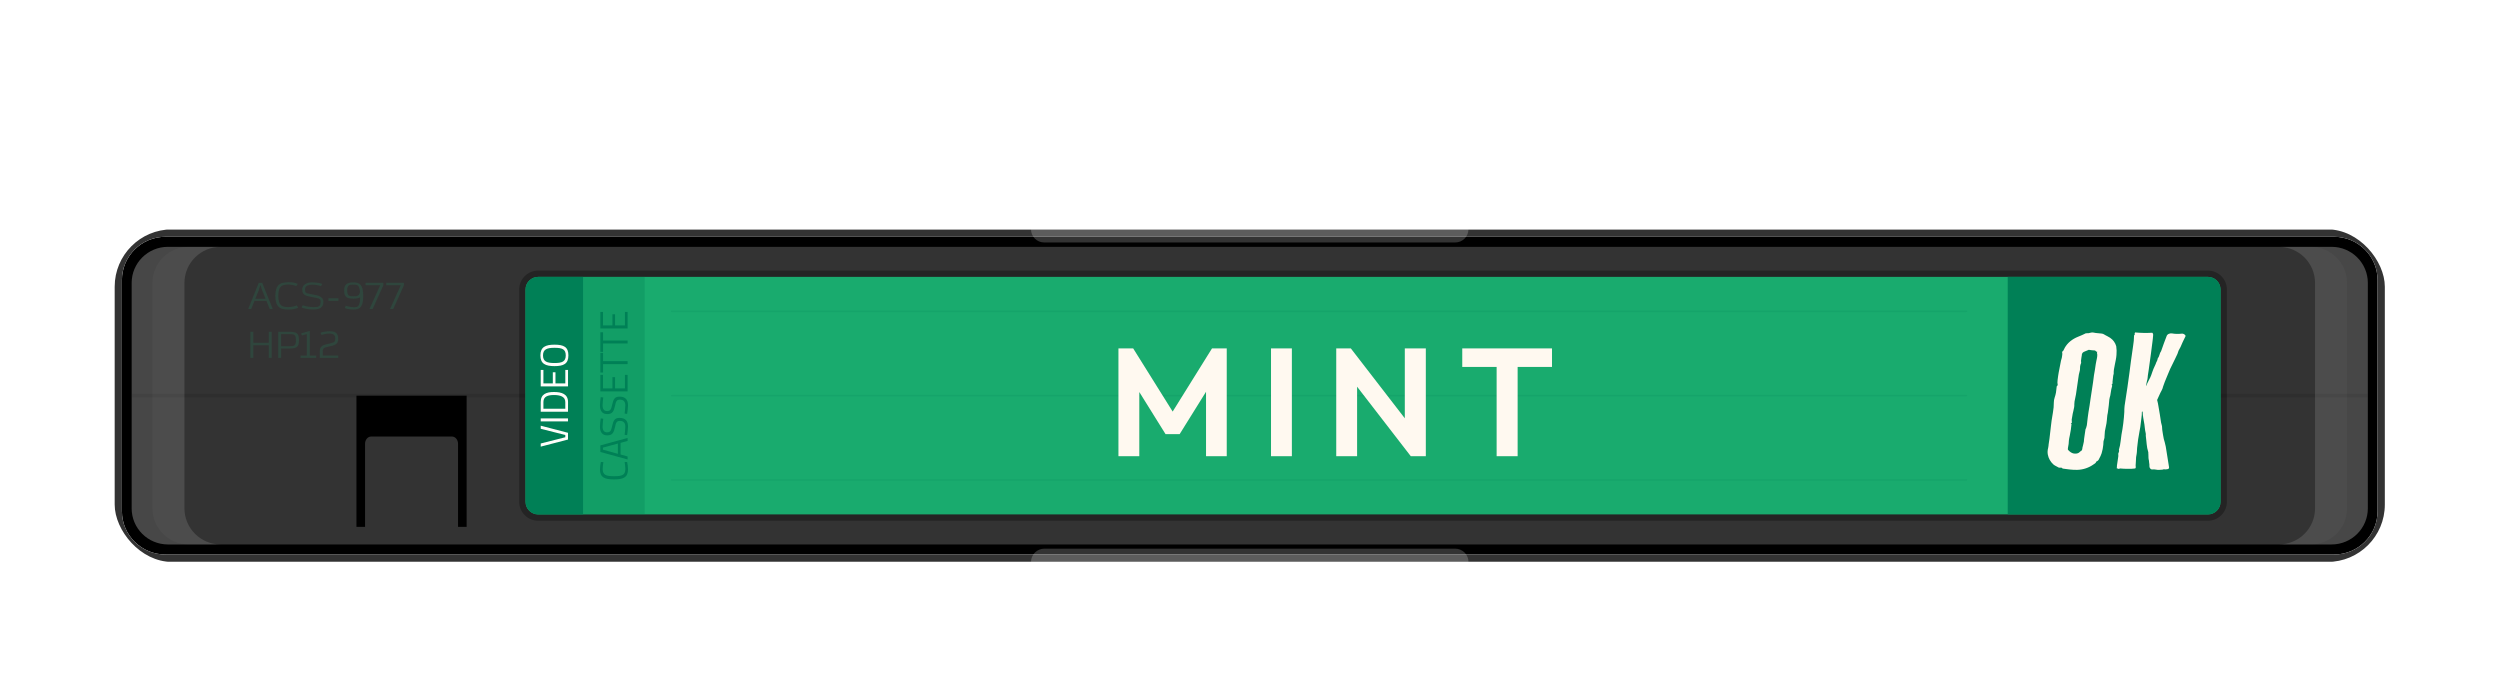<svg width="218" height="59" viewBox="0 0 218 59" fill="none" xmlns="http://www.w3.org/2000/svg">
<g filter="url(#filter0_d_763_1357)">
<g clip-path="url(#clip0_763_1357)">
<path d="M208.529 0.65H19.428C17.332 0.65 15.633 2.341 15.633 4.428V24.576C15.633 26.662 17.332 28.353 19.428 28.353H208.529C210.625 28.353 212.324 26.662 212.324 24.576V4.428C212.324 2.341 210.625 0.65 208.529 0.65Z" fill="black"/>
<path d="M208.53 0.649C209.536 0.649 210.501 1.047 211.213 1.755C211.924 2.464 212.324 3.425 212.324 4.427V24.576C212.324 25.578 211.924 26.538 211.213 27.247C210.501 27.956 209.536 28.354 208.53 28.354H19.427C18.421 28.354 17.455 27.956 16.744 27.247C16.032 26.538 15.632 25.578 15.632 24.576V4.427C15.632 3.425 16.032 2.464 16.744 1.755C17.455 1.047 18.421 0.649 19.427 0.649H208.53ZM208.53 0.02H19.427C18.253 0.021 17.128 0.486 16.298 1.312C15.469 2.138 15.002 3.258 15 4.427V24.576C15.002 25.744 15.469 26.864 16.298 27.69C17.128 28.516 18.253 28.981 19.427 28.983H208.53C209.703 28.981 210.828 28.516 211.658 27.69C212.488 26.864 212.955 25.744 212.957 24.576V4.427C212.955 3.258 212.488 2.138 211.658 1.312C210.828 0.486 209.703 0.021 208.53 0.02V0.02Z" fill="#333333"/>
<path d="M208.313 1.524H19.644C17.897 1.524 16.481 2.934 16.481 4.673V24.328C16.481 26.067 17.897 27.476 19.644 27.476H208.313C210.06 27.476 211.475 26.067 211.475 24.328V4.673C211.475 2.934 210.06 1.524 208.313 1.524Z" fill="#333333"/>
<g opacity="0.3">
<path opacity="0.3" d="M211.475 14.341H16.483V14.657H211.475V14.341Z" fill="black"/>
</g>
<path opacity="0.1" d="M206.873 24.328V4.673C206.873 3.838 206.54 3.037 205.947 2.446C205.354 1.856 204.549 1.524 203.711 1.524H208.312C209.151 1.524 209.955 1.856 210.548 2.446C211.141 3.037 211.474 3.838 211.474 4.673V24.328C211.474 25.163 211.141 25.964 210.548 26.554C209.955 27.144 209.151 27.476 208.312 27.476H203.711C204.549 27.476 205.354 27.144 205.947 26.554C206.54 25.964 206.873 25.163 206.873 24.328Z" fill="white"/>
<path opacity="0.1" d="M21.083 24.328V4.673C21.083 3.838 21.416 3.037 22.009 2.446C22.602 1.856 23.406 1.524 24.245 1.524H19.644C18.805 1.524 18.001 1.856 17.407 2.446C16.814 3.037 16.481 3.838 16.481 4.673V24.328C16.481 25.163 16.814 25.964 17.407 26.554C18.001 27.144 18.805 27.476 19.644 27.476H24.245C23.406 27.476 22.602 27.144 22.009 26.554C21.416 25.964 21.083 25.163 21.083 24.328V24.328Z" fill="white"/>
<path opacity="0.03" d="M21.083 24.328V4.673C21.083 3.838 21.416 3.037 22.009 2.446C22.602 1.856 23.407 1.524 24.245 1.524H21.455C21.04 1.524 20.629 1.606 20.245 1.764C19.861 1.922 19.513 2.154 19.219 2.446C18.926 2.739 18.693 3.086 18.534 3.468C18.375 3.85 18.294 4.259 18.294 4.673V24.328C18.294 24.741 18.375 25.151 18.534 25.532C18.693 25.915 18.926 26.262 19.219 26.554C19.513 26.846 19.861 27.078 20.245 27.236C20.629 27.395 21.04 27.476 21.455 27.476H24.245C23.407 27.476 22.602 27.144 22.009 26.554C21.416 25.964 21.083 25.163 21.083 24.328V24.328Z" fill="white"/>
<path d="M44.938 14.5H36.083V25.942H36.833V18.694C36.833 18.346 37.072 18.065 37.367 18.065H44.407C44.702 18.065 44.941 18.346 44.941 18.694V25.942H45.69V14.5H44.938Z" fill="black"/>
<path opacity="0.2" d="M133.052 -0H94.904C94.904 0.15 94.934 0.299 94.991 0.437C95.049 0.576 95.133 0.702 95.24 0.808C95.347 0.914 95.473 0.998 95.612 1.056C95.752 1.113 95.901 1.143 96.052 1.143H131.9C132.05 1.143 132.2 1.113 132.339 1.056C132.478 0.998 132.605 0.914 132.711 0.808C132.818 0.702 132.903 0.576 132.96 0.437C133.018 0.299 133.048 0.15 133.048 -0H133.052Z" fill="white"/>
<path opacity="0.2" d="M94.904 29.001H133.052C133.052 28.694 132.93 28.399 132.712 28.182C132.493 27.965 132.197 27.842 131.889 27.842H96.068C95.759 27.842 95.463 27.965 95.245 28.182C95.026 28.399 94.904 28.694 94.904 29.001V29.001Z" fill="white"/>
<path opacity="0.03" d="M206.873 4.673V24.328C206.873 25.163 206.54 25.964 205.947 26.554C205.354 27.144 204.549 27.476 203.711 27.476H206.501C206.916 27.476 207.327 27.395 207.711 27.236C208.095 27.078 208.443 26.846 208.737 26.554C209.03 26.262 209.263 25.915 209.422 25.532C209.581 25.151 209.662 24.741 209.662 24.328V4.673C209.662 4.259 209.581 3.85 209.422 3.468C209.263 3.086 209.03 2.739 208.737 2.446C208.443 2.154 208.095 1.922 207.711 1.764C207.327 1.606 206.916 1.524 206.501 1.524H203.711C204.549 1.524 205.354 1.856 205.947 2.446C206.54 3.037 206.873 3.838 206.873 4.673V4.673Z" fill="white"/>
<path opacity="0.3" d="M199.184 23.759V5.245C199.184 4.334 198.442 3.595 197.527 3.595L51.932 3.595C51.016 3.595 50.274 4.334 50.274 5.245V23.759C50.274 24.67 51.016 25.409 51.932 25.409L197.527 25.409C198.442 25.409 199.184 24.67 199.184 23.759Z" fill="black"/>
<path d="M197.525 4.144H51.931C51.321 4.144 50.826 4.637 50.826 5.244V23.758C50.826 24.366 51.321 24.858 51.931 24.858H197.525C198.136 24.858 198.63 24.366 198.63 23.758V5.244C198.63 4.637 198.136 4.144 197.525 4.144Z" fill="#19AB6E"/>
<path d="M55.848 4.144H51.932C51.639 4.144 51.358 4.26 51.151 4.467C50.944 4.673 50.828 4.953 50.828 5.244V23.758C50.828 24.05 50.944 24.33 51.151 24.536C51.358 24.742 51.639 24.858 51.932 24.858H55.848V4.144Z" fill="#008056"/>
<path d="M197.527 4.144H180.072V24.858H197.527C197.82 24.858 198.101 24.742 198.308 24.536C198.515 24.33 198.632 24.05 198.632 23.758V5.244C198.632 4.953 198.515 4.673 198.308 4.467C198.101 4.26 197.82 4.144 197.527 4.144V4.144Z" fill="#008056"/>
<path opacity="0.3" d="M61.219 4.144H55.853V24.858H61.219V4.144Z" fill="#008056"/>
<path d="M52.151 17.12L54.529 17.74V18.328L52.151 18.946V18.672L54.295 18.128V17.933L52.151 17.389V17.12Z" fill="#FFFDFA"/>
<path d="M52.151 16.745V16.482H54.529V16.745H52.151Z" fill="#FFFDFA"/>
<path d="M54.529 15.902H52.151V15.057C52.151 14.37 52.633 14.182 53.305 14.182C53.978 14.182 54.533 14.359 54.533 15.057L54.529 15.902ZM52.386 15.057V15.639H54.295V15.057C54.295 14.568 53.821 14.446 53.305 14.446C52.79 14.446 52.386 14.565 52.386 15.057Z" fill="#FFFDFA"/>
<path d="M52.151 13.696V12.256H52.386V13.432H53.206V12.462H53.437V13.432H54.296V12.256H54.531V13.696H52.151Z" fill="#FFFDFA"/>
<path d="M53.351 11.926C52.567 11.926 52.123 11.724 52.123 10.992C52.123 10.26 52.566 10.055 53.351 10.055C54.168 10.055 54.564 10.258 54.564 10.992C54.564 11.727 54.147 11.926 53.351 11.926ZM53.351 10.329C52.709 10.329 52.35 10.451 52.35 10.992C52.35 11.534 52.705 11.656 53.351 11.656C53.996 11.656 54.333 11.54 54.333 10.992C54.333 10.445 54.02 10.329 53.351 10.329Z" fill="#FFFDFA"/>
<path d="M59.689 20.285C59.733 20.5 59.758 20.719 59.761 20.939C59.761 21.646 59.329 21.804 58.546 21.804C57.742 21.804 57.318 21.65 57.318 20.939C57.322 20.719 57.347 20.5 57.393 20.285L57.616 20.296C57.581 20.498 57.561 20.702 57.555 20.907C57.555 21.433 57.872 21.525 58.548 21.525C59.224 21.525 59.53 21.44 59.53 20.899C59.526 20.694 59.506 20.49 59.469 20.288L59.689 20.285Z" fill="#008056"/>
<path d="M57.35 19.413V18.839L59.727 18.189V18.449L59.113 18.62V19.632L59.727 19.803V20.064L57.35 19.413ZM58.878 19.574V18.678L57.577 19.032V19.211L58.878 19.574Z" fill="#008056"/>
<path d="M57.604 16.512C57.604 16.512 57.545 16.988 57.545 17.186C57.545 17.521 57.668 17.699 57.933 17.699C58.242 17.699 58.294 17.535 58.387 17.121C58.494 16.649 58.611 16.44 59.026 16.44C59.551 16.44 59.762 16.728 59.762 17.197C59.752 17.448 59.727 17.698 59.686 17.946L59.466 17.918C59.466 17.918 59.528 17.454 59.528 17.21C59.528 16.875 59.38 16.704 59.05 16.704C58.783 16.704 58.706 16.844 58.632 17.231C58.525 17.72 58.408 17.965 57.954 17.965C57.5 17.965 57.316 17.664 57.316 17.202C57.324 16.962 57.347 16.724 57.384 16.487L57.604 16.512Z" fill="#008056"/>
<path d="M57.604 14.658C57.604 14.658 57.545 15.132 57.545 15.332C57.545 15.666 57.668 15.845 57.933 15.845C58.242 15.845 58.294 15.68 58.387 15.267C58.494 14.794 58.611 14.586 59.026 14.586C59.551 14.586 59.762 14.873 59.762 15.341C59.752 15.592 59.727 15.843 59.686 16.091L59.466 16.064C59.466 16.064 59.528 15.598 59.528 15.355C59.528 15.02 59.38 14.849 59.05 14.849C58.783 14.849 58.706 14.989 58.632 15.376C58.525 15.864 58.408 16.109 57.954 16.109C57.5 16.109 57.316 15.808 57.316 15.346C57.324 15.107 57.347 14.868 57.384 14.631L57.604 14.658Z" fill="#008056"/>
<path d="M57.35 14.13V12.69H57.583V13.866H58.404V12.888H58.634V13.866H59.493V12.69H59.727V14.13H57.35Z" fill="#008056"/>
<path d="M57.35 12.482V10.771H57.587V11.492H59.727V11.753H57.587V12.486L57.35 12.482Z" fill="#008056"/>
<path d="M57.35 10.682V8.971H57.587V9.692H59.727V9.953H57.587V10.686L57.35 10.682Z" fill="#008056"/>
<path d="M57.35 8.644V7.198H57.583V8.375H58.404V7.403H58.634V8.375H59.493V7.198H59.727V8.644H57.35Z" fill="#008056"/>
<g opacity="0.4">
<path opacity="0.4" d="M176.476 7.217H63.565C63.546 7.217 63.529 7.209 63.516 7.196C63.503 7.183 63.496 7.166 63.496 7.147C63.496 7.129 63.503 7.112 63.516 7.099C63.529 7.086 63.547 7.079 63.565 7.079H176.476C176.494 7.079 176.512 7.086 176.524 7.099C176.537 7.112 176.545 7.129 176.545 7.147C176.545 7.166 176.537 7.183 176.524 7.196C176.512 7.209 176.494 7.217 176.476 7.217Z" fill="#008056"/>
<path opacity="0.4" d="M176.476 14.567H63.565C63.547 14.567 63.529 14.56 63.516 14.547C63.503 14.534 63.496 14.517 63.496 14.498C63.496 14.48 63.503 14.463 63.516 14.45C63.529 14.437 63.547 14.43 63.565 14.43H176.476C176.494 14.43 176.511 14.437 176.524 14.45C176.537 14.463 176.545 14.48 176.545 14.498C176.545 14.517 176.537 14.534 176.524 14.547C176.511 14.56 176.494 14.567 176.476 14.567V14.567Z" fill="#008056"/>
<path opacity="0.4" d="M176.476 21.919H63.565C63.547 21.919 63.529 21.912 63.516 21.899C63.503 21.886 63.496 21.869 63.496 21.851C63.496 21.832 63.503 21.815 63.516 21.802C63.529 21.789 63.546 21.781 63.565 21.781H176.476C176.494 21.781 176.512 21.789 176.524 21.802C176.537 21.815 176.545 21.832 176.545 21.851C176.545 21.869 176.537 21.886 176.524 21.899C176.511 21.912 176.494 21.919 176.476 21.919Z" fill="#008056"/>
</g>
<g opacity="0.4">
<path opacity="0.4" d="M28.522 6.947L28.232 6.234H27.194L26.907 6.947H26.643L27.561 4.666H27.867L28.786 6.947H28.522ZM27.858 5.31L27.721 4.879H27.701L27.564 5.31L27.265 6.053H28.157L27.858 5.31Z" fill="#19AB6E"/>
<path opacity="0.4" d="M30.999 6.837C30.882 6.89 30.758 6.928 30.631 6.951C30.476 6.981 30.319 6.995 30.162 6.994C30.002 6.995 29.842 6.981 29.684 6.95C29.551 6.924 29.426 6.865 29.322 6.777C29.213 6.678 29.133 6.551 29.09 6.411C28.98 6.011 28.98 5.589 29.09 5.189C29.134 5.05 29.214 4.926 29.322 4.828C29.426 4.741 29.551 4.681 29.684 4.656C29.842 4.624 30.002 4.609 30.162 4.61C30.437 4.6 30.711 4.648 30.965 4.753L30.842 4.942C30.773 4.918 30.679 4.89 30.56 4.86C30.43 4.828 30.297 4.812 30.163 4.813C30.044 4.812 29.924 4.821 29.806 4.84C29.702 4.855 29.604 4.897 29.522 4.962C29.434 5.043 29.369 5.145 29.334 5.259C29.244 5.612 29.244 5.981 29.334 6.334C29.369 6.447 29.433 6.549 29.522 6.628C29.605 6.693 29.702 6.735 29.806 6.751C29.924 6.768 30.044 6.777 30.163 6.776C30.235 6.776 30.307 6.771 30.378 6.76C30.449 6.751 30.515 6.738 30.578 6.724C30.641 6.709 30.701 6.694 30.749 6.677C30.797 6.66 30.845 6.647 30.878 6.634L30.999 6.837Z" fill="#19AB6E"/>
<path opacity="0.4" d="M32.992 4.95C32.958 4.938 32.915 4.926 32.859 4.911C32.804 4.896 32.744 4.883 32.678 4.871C32.611 4.858 32.54 4.846 32.467 4.838C32.393 4.829 32.321 4.825 32.249 4.825C32.084 4.816 31.918 4.847 31.767 4.916C31.711 4.95 31.665 5 31.636 5.058C31.607 5.117 31.595 5.183 31.602 5.248C31.601 5.307 31.605 5.365 31.615 5.423C31.622 5.461 31.643 5.496 31.672 5.521C31.712 5.55 31.758 5.571 31.806 5.581C31.866 5.597 31.947 5.615 32.052 5.636C32.184 5.664 32.318 5.69 32.453 5.713C32.579 5.732 32.703 5.765 32.821 5.812C32.925 5.851 33.017 5.914 33.092 5.995C33.165 6.087 33.204 6.202 33.2 6.319C33.204 6.434 33.181 6.549 33.132 6.654C33.089 6.738 33.024 6.809 32.943 6.859C32.854 6.912 32.755 6.946 32.652 6.961C32.53 6.978 32.407 6.987 32.284 6.986C32.2 6.986 32.112 6.986 32.02 6.974C31.928 6.962 31.836 6.953 31.746 6.937C31.656 6.921 31.573 6.902 31.494 6.882C31.426 6.864 31.359 6.84 31.295 6.809L31.349 6.71C31.367 6.678 31.385 6.646 31.407 6.613C31.442 6.628 31.489 6.644 31.547 6.664C31.615 6.685 31.684 6.702 31.753 6.716C31.839 6.735 31.926 6.749 32.014 6.759C32.113 6.771 32.213 6.778 32.313 6.777C32.414 6.777 32.503 6.777 32.583 6.77C32.654 6.768 32.723 6.751 32.787 6.72C32.842 6.69 32.885 6.643 32.91 6.587C32.944 6.505 32.959 6.417 32.955 6.329C32.957 6.271 32.949 6.214 32.929 6.16C32.913 6.119 32.885 6.084 32.847 6.061C32.8 6.032 32.748 6.012 32.694 6.002C32.63 5.988 32.55 5.972 32.454 5.952C32.254 5.914 32.086 5.88 31.945 5.851C31.826 5.829 31.711 5.791 31.604 5.737C31.523 5.697 31.456 5.632 31.415 5.553C31.371 5.455 31.351 5.348 31.356 5.241C31.354 5.149 31.375 5.058 31.418 4.976C31.463 4.898 31.526 4.832 31.601 4.783C31.683 4.728 31.773 4.686 31.869 4.66C31.974 4.634 32.083 4.621 32.192 4.621C32.275 4.621 32.36 4.621 32.447 4.631C32.534 4.641 32.618 4.646 32.693 4.657C32.767 4.668 32.85 4.684 32.92 4.7C32.982 4.714 33.042 4.734 33.1 4.761L32.992 4.95Z" fill="#19AB6E"/>
<path opacity="0.4" d="M33.637 6.234V6.01H34.509V6.234H33.637Z" fill="#19AB6E"/>
<path opacity="0.4" d="M35.158 6.66C35.196 6.676 35.235 6.689 35.275 6.699C35.326 6.714 35.382 6.727 35.443 6.739C35.504 6.752 35.566 6.764 35.633 6.772C35.695 6.78 35.757 6.784 35.819 6.785C35.879 6.785 35.934 6.785 35.986 6.785C36.033 6.783 36.081 6.773 36.126 6.757C36.169 6.739 36.208 6.713 36.241 6.68C36.279 6.637 36.308 6.586 36.326 6.532C36.353 6.452 36.373 6.371 36.383 6.287C36.399 6.166 36.407 6.043 36.408 5.921C36.334 5.971 36.25 6.004 36.162 6.017C36.049 6.034 35.934 6.043 35.819 6.042C35.7 6.043 35.581 6.034 35.464 6.015C35.372 6.001 35.284 5.965 35.21 5.91C35.139 5.853 35.086 5.777 35.059 5.691C35.022 5.572 35.005 5.448 35.008 5.324C35.005 5.211 35.023 5.098 35.059 4.99C35.088 4.906 35.14 4.831 35.21 4.774C35.284 4.717 35.371 4.677 35.464 4.658C35.581 4.634 35.699 4.623 35.819 4.624C35.937 4.623 36.054 4.637 36.168 4.665C36.274 4.692 36.368 4.751 36.438 4.833C36.524 4.937 36.584 5.06 36.613 5.191C36.696 5.598 36.696 6.018 36.613 6.425C36.584 6.557 36.524 6.679 36.438 6.783C36.368 6.866 36.274 6.924 36.168 6.951C36.054 6.979 35.936 6.993 35.819 6.991C35.752 6.991 35.682 6.991 35.61 6.983C35.537 6.974 35.467 6.968 35.4 6.956C35.335 6.945 35.272 6.931 35.208 6.914C35.157 6.901 35.108 6.88 35.062 6.853L35.158 6.66ZM36.386 5.38C36.378 5.269 36.354 5.16 36.313 5.056C36.288 4.991 36.246 4.934 36.191 4.89C36.141 4.854 36.082 4.833 36.021 4.829C35.957 4.829 35.887 4.822 35.814 4.822C35.74 4.822 35.655 4.822 35.589 4.83C35.529 4.834 35.47 4.854 35.42 4.887C35.369 4.923 35.331 4.974 35.313 5.033C35.284 5.126 35.271 5.222 35.275 5.319C35.271 5.418 35.283 5.517 35.313 5.611C35.332 5.672 35.369 5.725 35.42 5.764C35.47 5.799 35.528 5.819 35.589 5.824C35.664 5.832 35.739 5.835 35.814 5.835C35.895 5.835 35.97 5.835 36.037 5.826C36.099 5.822 36.16 5.804 36.214 5.773C36.267 5.741 36.31 5.694 36.337 5.638C36.372 5.557 36.39 5.469 36.391 5.38H36.386Z" fill="#19AB6E"/>
<path opacity="0.4" d="M37.216 6.947L38.155 4.87H36.88V4.663H38.429V4.87L37.493 6.947H37.216Z" fill="#19AB6E"/>
<path opacity="0.4" d="M39.012 6.947L39.95 4.87H38.676V4.663H40.225V4.87L39.29 6.947H39.012Z" fill="#19AB6E"/>
<path opacity="0.4" d="M28.436 11.209V10.109H27.086V11.209H26.832V8.931H27.086V9.895H28.436V8.931H28.689V11.209H28.436Z" fill="#19AB6E"/>
<path opacity="0.4" d="M29.258 11.209V8.931H30.182C30.324 8.929 30.466 8.938 30.607 8.958C30.706 8.97 30.8 9.006 30.882 9.063C30.953 9.12 31.006 9.198 31.03 9.286C31.089 9.534 31.089 9.793 31.03 10.042C31.006 10.13 30.954 10.207 30.882 10.262C30.8 10.318 30.706 10.354 30.607 10.366C30.466 10.385 30.324 10.394 30.182 10.393H29.514V11.209H29.258ZM30.804 9.653C30.808 9.556 30.796 9.458 30.77 9.364C30.753 9.301 30.716 9.246 30.663 9.207C30.606 9.17 30.54 9.149 30.472 9.145C30.393 9.138 30.299 9.134 30.187 9.134H29.512V10.19H30.191C30.302 10.19 30.397 10.19 30.475 10.179C30.543 10.175 30.609 10.155 30.667 10.119C30.719 10.082 30.757 10.028 30.774 9.966C30.8 9.871 30.812 9.773 30.808 9.674L30.804 9.653Z" fill="#19AB6E"/>
<path opacity="0.4" d="M31.209 11.209V11.007H31.756V9.137L31.321 9.251L31.267 9.059L32.013 8.859V11.011H32.569V11.209H31.209Z" fill="#19AB6E"/>
<path opacity="0.4" d="M32.884 11.209V10.616C32.882 10.536 32.895 10.456 32.923 10.381C32.948 10.321 32.983 10.266 33.029 10.219C33.074 10.175 33.127 10.139 33.185 10.112C33.246 10.085 33.31 10.061 33.375 10.043C33.443 10.024 33.514 10.007 33.586 9.991C33.659 9.976 33.731 9.96 33.802 9.94C33.873 9.921 33.955 9.9 34.008 9.881C34.057 9.868 34.102 9.845 34.141 9.814C34.175 9.787 34.2 9.75 34.212 9.708C34.229 9.649 34.236 9.589 34.234 9.528C34.242 9.465 34.233 9.4 34.21 9.34C34.187 9.281 34.15 9.227 34.102 9.185C33.986 9.112 33.849 9.078 33.713 9.087C33.651 9.088 33.589 9.092 33.527 9.099C33.461 9.108 33.396 9.119 33.334 9.132C33.273 9.146 33.212 9.158 33.165 9.173C33.123 9.182 33.082 9.195 33.042 9.212L32.95 9.023C32.998 8.995 33.05 8.975 33.104 8.962C33.168 8.946 33.236 8.932 33.31 8.92C33.384 8.907 33.459 8.899 33.536 8.894C33.613 8.889 33.683 8.884 33.749 8.884C33.84 8.884 33.931 8.891 34.021 8.906C34.106 8.919 34.187 8.949 34.259 8.995C34.332 9.043 34.391 9.11 34.428 9.188C34.475 9.294 34.497 9.409 34.492 9.525C34.496 9.63 34.479 9.736 34.442 9.835C34.409 9.911 34.354 9.976 34.285 10.022C34.199 10.075 34.105 10.115 34.006 10.138C33.892 10.167 33.761 10.202 33.596 10.238L33.396 10.292C33.346 10.306 33.298 10.327 33.255 10.356C33.218 10.382 33.19 10.418 33.172 10.46C33.153 10.514 33.144 10.572 33.145 10.629V11.003H34.496V11.209H32.884Z" fill="#19AB6E"/>
</g>
<path d="M189.127 13.546C189.134 13.553 189.141 13.561 189.148 13.569C189.156 13.58 189.164 13.591 189.172 13.602C189.179 13.615 189.183 13.63 189.183 13.645C189.136 13.759 189.081 14.041 189.016 14.493C189.007 14.519 188.993 14.566 188.974 14.64C188.941 14.765 188.921 14.893 188.916 15.022C188.905 15.188 188.894 15.3 188.884 15.357C188.829 15.776 188.802 15.989 188.802 15.997C188.783 16.064 188.769 16.132 188.76 16.201C188.751 16.271 188.743 16.348 188.736 16.431C188.729 16.513 188.723 16.578 188.719 16.628C188.704 16.818 188.674 17.007 188.629 17.193C188.558 17.459 188.521 17.731 188.518 18.005C188.524 18.123 188.505 18.242 188.463 18.353C188.431 18.428 188.416 18.509 188.418 18.59C188.418 18.691 188.411 18.757 188.407 18.788C188.383 19.037 188.335 19.284 188.262 19.525C188.207 19.69 188.135 19.848 188.047 19.999C188.029 20.053 187.999 20.102 187.959 20.144C187.918 20.186 187.869 20.219 187.814 20.242L187.8 20.248C187.796 20.25 187.793 20.253 187.79 20.256C187.788 20.26 187.786 20.264 187.786 20.268C187.782 20.285 187.775 20.302 187.766 20.318C187.757 20.333 187.748 20.346 187.741 20.357C187.731 20.371 187.718 20.383 187.703 20.393C187.69 20.402 187.678 20.412 187.666 20.423C187.651 20.435 187.635 20.446 187.618 20.456C187.602 20.464 187.587 20.474 187.573 20.485C187.157 20.789 186.651 20.959 186.126 20.972C186.016 20.976 185.905 20.974 185.794 20.965C185.674 20.956 185.579 20.949 185.507 20.942C185.435 20.936 185.323 20.921 185.168 20.9C185.014 20.878 184.913 20.864 184.867 20.86C184.848 20.848 184.83 20.833 184.815 20.817C184.798 20.798 184.775 20.785 184.749 20.781H184.538C184.497 20.755 184.421 20.715 184.31 20.659C184.223 20.619 184.142 20.57 184.068 20.512C183.805 20.279 183.63 19.971 183.569 19.634C183.536 19.446 183.546 19.254 183.597 19.069C183.602 19.047 183.608 19.015 183.614 18.971C183.621 18.926 183.628 18.887 183.632 18.852C183.636 18.822 183.638 18.791 183.639 18.76C183.643 18.711 183.669 18.536 183.716 18.234L183.841 17.156C183.86 16.919 183.918 16.526 184.014 15.976C184.069 15.681 184.095 15.383 184.094 15.085C184.096 14.947 184.119 14.809 184.163 14.677C184.215 14.53 184.255 14.379 184.282 14.226C184.287 14.177 184.296 14.101 184.31 13.996C184.324 13.891 184.334 13.81 184.338 13.753C184.338 13.72 184.347 13.688 184.364 13.659C184.381 13.63 184.405 13.606 184.434 13.588C184.403 13.443 184.399 13.293 184.421 13.146C184.431 13.024 184.447 12.904 184.469 12.784C184.497 12.626 184.513 12.526 184.518 12.482L184.719 11.449C184.727 11.408 184.739 11.367 184.753 11.327C184.767 11.287 184.779 11.247 184.788 11.206C184.792 11.17 184.802 11.113 184.816 11.031C184.826 10.974 184.833 10.916 184.836 10.857C184.833 10.798 184.826 10.738 184.816 10.68C184.855 10.654 184.889 10.622 184.916 10.584C184.945 10.541 184.969 10.495 184.988 10.446C185.004 10.407 185.022 10.368 185.044 10.331C185.291 9.897 185.683 9.572 186.22 9.358C186.447 9.27 186.669 9.172 186.885 9.062C187.05 9.072 187.214 9.049 187.369 8.996C187.425 8.978 187.552 8.992 187.75 9.036C187.879 9.053 188.054 9.071 188.276 9.088C188.314 9.092 188.351 9.101 188.387 9.115C188.427 9.132 188.467 9.153 188.504 9.177C188.55 9.206 188.578 9.222 188.587 9.226C188.596 9.231 188.665 9.267 188.77 9.321C188.85 9.362 188.928 9.408 189.003 9.456C189.267 9.634 189.456 9.896 189.536 10.194C189.573 10.44 189.58 10.69 189.557 10.938C189.547 11.09 189.526 11.242 189.495 11.391C189.485 11.453 189.461 11.574 189.422 11.756C189.382 11.937 189.354 12.091 189.335 12.216C189.317 12.338 189.31 12.462 189.315 12.585C189.315 12.594 189.301 12.651 189.273 12.756C189.255 12.848 189.234 13.032 189.21 13.308C189.21 13.317 189.21 13.333 189.214 13.357C189.217 13.375 189.217 13.392 189.214 13.41C189.214 13.421 189.208 13.436 189.203 13.456C189.2 13.475 189.191 13.493 189.179 13.509C189.165 13.524 189.147 13.537 189.127 13.546ZM186.532 19.273C186.569 19.201 186.588 19.123 186.587 19.043C186.596 18.999 186.616 18.921 186.646 18.81C186.676 18.698 186.698 18.6 186.712 18.515C186.726 18.434 186.733 18.353 186.733 18.271C186.742 18.173 186.762 18.03 186.795 17.844C186.827 17.656 186.848 17.515 186.857 17.424L186.905 17.331C186.936 17.248 186.959 17.162 186.974 17.075C187.03 16.558 187.076 16.185 187.113 15.957C187.178 15.595 187.24 15.19 187.3 14.743C187.318 14.585 187.354 14.349 187.408 14.036C187.461 13.723 187.497 13.487 187.515 13.329C187.57 12.865 187.621 12.516 187.67 12.284C187.728 11.867 187.775 11.581 187.812 11.423C187.817 11.405 187.826 11.364 187.84 11.299C187.854 11.233 187.863 11.184 187.867 11.151C187.872 11.118 187.877 11.077 187.881 11.029C187.886 10.983 187.886 10.937 187.881 10.891C187.877 10.85 187.867 10.809 187.853 10.77C187.849 10.756 187.863 10.725 187.895 10.677C187.867 10.682 187.837 10.678 187.812 10.664C187.786 10.65 187.763 10.633 187.744 10.612C187.729 10.593 187.711 10.576 187.692 10.562C187.506 10.555 187.321 10.535 187.138 10.503C187.125 10.508 187.08 10.528 187.004 10.562C186.941 10.591 186.877 10.617 186.812 10.64C186.623 10.697 186.529 10.813 186.529 10.989C186.533 11.004 186.534 11.02 186.531 11.036C186.529 11.052 186.523 11.067 186.515 11.081C186.51 11.124 186.501 11.189 186.487 11.275C186.474 11.36 186.465 11.422 186.463 11.465C186.462 11.525 186.467 11.585 186.477 11.644C186.451 11.691 186.432 11.741 186.421 11.792C186.389 11.897 186.375 12.005 186.379 12.114C186.383 12.214 186.369 12.314 186.338 12.409C186.301 12.55 186.28 12.635 186.275 12.666L186.026 14.381C186.022 14.416 185.996 14.544 185.949 14.766C185.906 14.927 185.883 15.093 185.88 15.259C185.885 15.342 185.88 15.425 185.866 15.506C185.853 15.591 185.831 15.696 185.801 15.818C185.772 15.941 185.751 16.024 185.742 16.068C185.732 16.156 185.717 16.242 185.697 16.328C185.677 16.415 185.662 16.503 185.652 16.591C185.649 16.677 185.653 16.764 185.666 16.85C185.666 16.868 185.65 16.882 185.618 16.893C185.586 16.904 185.574 16.921 185.583 16.943C185.602 16.94 185.622 16.945 185.638 16.956C185.607 17.305 185.556 17.651 185.483 17.995C185.448 18.138 185.422 18.282 185.405 18.428C185.402 18.619 185.379 18.808 185.336 18.994C185.319 19.067 185.315 19.142 185.322 19.215C185.488 19.404 185.654 19.511 185.82 19.544C186.014 19.575 186.169 19.551 186.286 19.471L186.386 19.381C186.432 19.342 186.48 19.305 186.532 19.273V19.273Z" fill="#FFF9F0"/>
<path d="M189.57 20.825C189.588 20.789 189.596 20.748 189.595 20.707V20.617C189.612 20.523 189.653 20.245 189.717 19.784C189.721 19.742 189.721 19.7 189.717 19.659C189.708 19.617 189.708 19.575 189.717 19.534C189.788 19.394 189.801 19.288 189.768 19.216C189.843 18.97 189.895 18.716 189.921 18.459C189.963 18.121 189.986 17.937 189.992 17.905C190.119 17.252 190.202 16.591 190.24 15.926C190.237 15.747 190.245 15.568 190.265 15.389L190.514 13.755C190.561 13.463 190.62 13.042 190.689 12.493C190.758 11.944 190.799 11.622 190.813 11.526C190.909 10.846 190.974 10.382 191.011 10.135C191.059 9.857 191.085 9.575 191.087 9.292C191.084 9.286 191.083 9.279 191.083 9.272C191.083 9.265 191.084 9.258 191.087 9.251C191.097 9.24 191.107 9.23 191.119 9.221C191.131 9.213 191.141 9.203 191.148 9.191C191.138 9.157 191.136 9.121 191.141 9.086C191.146 9.051 191.158 9.018 191.177 8.988C191.676 9.036 192.178 9.045 192.679 9.015C192.706 9.04 192.727 9.071 192.74 9.107C192.753 9.142 192.759 9.18 192.755 9.218C192.752 9.324 192.743 9.43 192.727 9.535C192.707 9.675 192.696 9.774 192.691 9.832C192.683 9.932 192.663 10.085 192.631 10.295C192.599 10.505 192.578 10.663 192.571 10.771C192.549 10.938 192.515 11.187 192.468 11.517C192.422 11.848 192.388 12.097 192.366 12.264C192.302 12.66 192.27 12.894 192.271 12.966C192.264 13.047 192.247 13.127 192.219 13.202C192.182 13.357 192.156 13.515 192.143 13.674C192.188 13.608 192.219 13.532 192.232 13.451C192.284 13.33 192.343 13.212 192.408 13.097C192.477 12.978 192.535 12.853 192.583 12.723C192.604 12.647 192.641 12.539 192.694 12.402C192.747 12.264 192.777 12.187 192.781 12.169C192.789 12.137 192.855 11.993 192.978 11.736C193 11.658 193.031 11.584 193.071 11.514C193.115 11.438 193.143 11.353 193.151 11.264C193.224 11.168 193.277 11.056 193.307 10.936C193.334 10.821 193.383 10.712 193.45 10.616C193.497 10.458 193.577 10.234 193.689 9.944C193.801 9.654 193.877 9.454 193.915 9.346C193.929 9.292 193.956 9.242 193.992 9.2C194.029 9.159 194.074 9.128 194.125 9.11C194.204 9.076 194.289 9.062 194.374 9.07C194.657 9.122 194.946 9.131 195.232 9.096C195.304 9.084 195.377 9.097 195.441 9.132C195.505 9.168 195.557 9.224 195.59 9.292C195.395 9.68 195.246 10.001 195.143 10.258C195.118 10.314 195.089 10.368 195.055 10.42C195.022 10.468 194.994 10.52 194.972 10.575C194.942 10.715 194.842 10.952 194.672 11.284C194.629 11.379 194.543 11.555 194.414 11.811C194.284 12.067 194.191 12.265 194.136 12.412C194.103 12.493 194.046 12.627 193.968 12.814C193.889 13.001 193.824 13.164 193.767 13.303C193.709 13.443 193.665 13.576 193.623 13.702C193.6 13.812 193.561 13.919 193.509 14.019C193.428 14.163 193.354 14.312 193.289 14.464C193.206 14.654 193.146 14.791 193.101 14.877C193.154 15.067 193.194 15.261 193.222 15.458C193.299 15.894 193.337 16.119 193.337 16.133L193.445 16.842C193.456 16.911 193.473 16.979 193.496 17.044C193.523 17.12 193.536 17.2 193.534 17.28C193.538 17.411 193.552 17.541 193.576 17.669C193.603 17.833 193.619 17.931 193.623 17.962C193.654 18.174 193.703 18.382 193.77 18.584C193.835 18.823 193.883 19.067 193.913 19.313C193.922 19.39 193.996 19.856 194.136 20.711C194.149 20.758 194.144 20.809 194.123 20.853C194.064 20.906 193.956 20.934 193.799 20.934C193.782 20.932 193.766 20.929 193.751 20.924C193.729 20.917 193.706 20.916 193.684 20.92C193.644 20.939 193.603 20.95 193.56 20.954C193.515 20.959 193.46 20.962 193.397 20.964C193.333 20.966 193.289 20.97 193.263 20.974C193.173 20.976 193.084 20.968 192.995 20.95C192.903 20.932 192.809 20.926 192.715 20.934C192.679 20.941 192.642 20.939 192.607 20.928C192.572 20.917 192.54 20.896 192.514 20.869C192.486 20.843 192.464 20.81 192.449 20.773C192.434 20.737 192.427 20.697 192.428 20.657V20.506C192.411 20.434 192.402 20.36 192.399 20.287C192.397 20.21 192.385 20.133 192.364 20.059C192.349 19.978 192.343 19.896 192.345 19.813C192.347 19.747 192.345 19.68 192.339 19.614C192.33 19.578 192.327 19.54 192.332 19.503C192.339 19.472 192.336 19.441 192.326 19.412C192.257 19.195 192.213 18.97 192.192 18.743L192.154 18.371C192.154 18.362 192.145 18.29 192.129 18.155C192.112 18.053 192.108 17.949 192.116 17.845C192.111 17.832 192.109 17.818 192.109 17.804C192.11 17.79 192.108 17.776 192.103 17.764C192.069 17.624 192.045 17.482 192.031 17.338C192.01 17.149 191.997 17.041 191.993 17.014C191.976 16.897 191.942 16.703 191.891 16.433C191.861 16.266 191.844 16.097 191.84 15.927C191.84 15.9 191.832 15.886 191.815 15.886C191.785 15.886 191.77 15.9 191.77 15.927C191.77 16.102 191.758 16.277 191.732 16.45C191.702 16.682 191.685 16.821 191.681 16.865C191.656 17.115 191.618 17.363 191.566 17.608C191.502 17.933 191.462 18.169 191.445 18.318C191.41 18.65 191.381 18.9 191.355 19.067C191.351 19.103 191.348 19.156 191.346 19.225C191.344 19.295 191.34 19.359 191.336 19.415C191.332 19.471 191.325 19.524 191.317 19.573C191.273 19.763 191.252 19.958 191.253 20.154C191.253 20.186 191.248 20.278 191.237 20.431C191.223 20.522 191.223 20.616 191.237 20.708C191.243 20.734 191.242 20.761 191.234 20.785C191.226 20.811 191.212 20.833 191.192 20.85C190.979 20.879 190.764 20.89 190.549 20.88C190.325 20.884 190.102 20.873 189.879 20.85C189.836 20.869 189.791 20.883 189.745 20.89C189.64 20.853 189.578 20.83 189.57 20.825Z" fill="#FFF9F0"/>
<path d="M102.528 19.782V10.379H103.812L107.625 16.479H106.889L110.688 10.379H111.972V19.782H110.166V13.496L110.514 13.603L107.865 17.856H106.635L103.986 13.603L104.347 13.496V19.782H102.528ZM115.832 19.782V10.379H117.651V19.782H115.832ZM121.52 19.782V10.379H122.791L123.339 12.198V19.782H121.52ZM128.021 19.782L122.443 12.56L122.791 10.379L128.369 17.602L128.021 19.782ZM128.021 19.782L127.499 18.017V10.379H129.332V19.782H128.021ZM135.506 19.782V10.58H137.338V19.782H135.506ZM132.509 11.998V10.379H140.334V11.998H132.509Z" fill="#FFF9F0"/>
</g>
</g>
<defs>
<filter id="filter0_d_763_1357" x="0" y="0" width="217.957" height="59" filterUnits="userSpaceOnUse" color-interpolation-filters="sRGB">
<feFlood flood-opacity="0" result="BackgroundImageFix"/>
<feColorMatrix in="SourceAlpha" type="matrix" values="0 0 0 0 0 0 0 0 0 0 0 0 0 0 0 0 0 0 127 0" result="hardAlpha"/>
<feOffset dx="-5" dy="20"/>
<feGaussianBlur stdDeviation="5"/>
<feComposite in2="hardAlpha" operator="out"/>
<feColorMatrix type="matrix" values="0 0 0 0 0 0 0 0 0 0 0 0 0 0 0 0 0 0 0.7 0"/>
<feBlend mode="normal" in2="BackgroundImageFix" result="effect1_dropShadow_763_1357"/>
<feBlend mode="normal" in="SourceGraphic" in2="effect1_dropShadow_763_1357" result="shape"/>
</filter>
<clipPath id="clip0_763_1357">
<rect x="15" width="197.957" height="29" rx="5" fill="white"/>
</clipPath>
</defs>
</svg>

